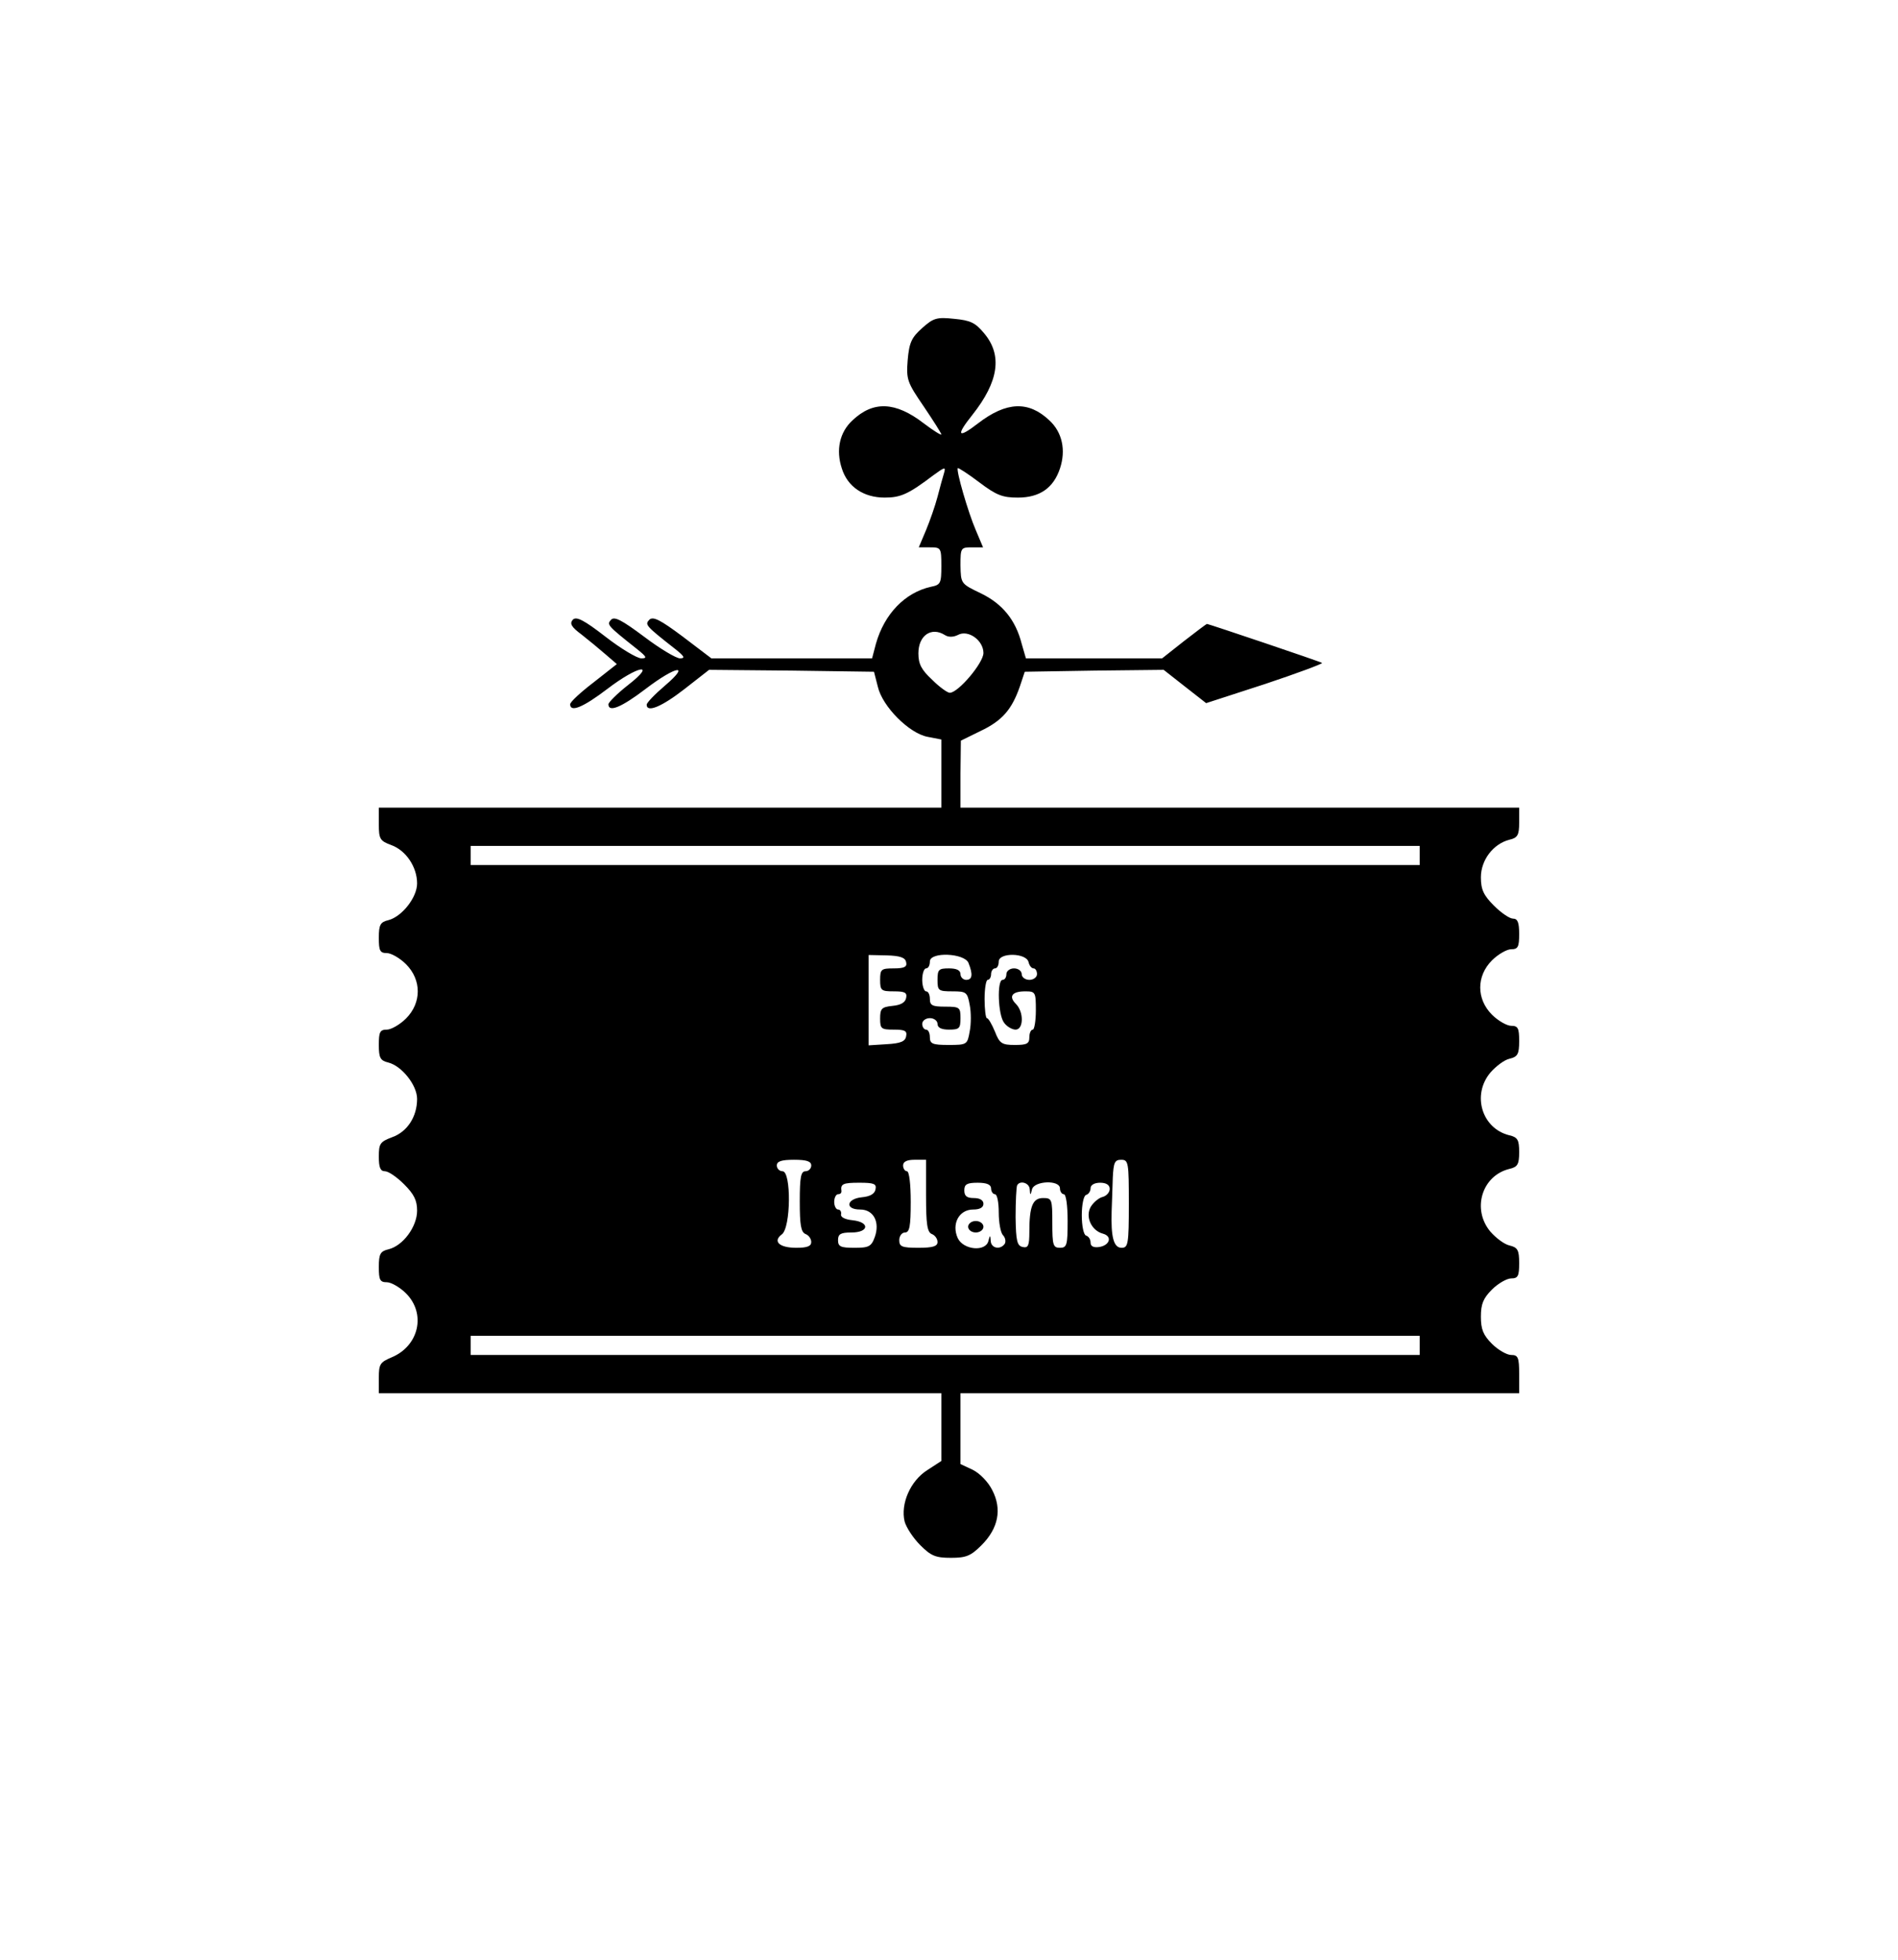 <?xml version="1.0" standalone="no"?>
<!DOCTYPE svg PUBLIC "-//W3C//DTD SVG 20010904//EN"
 "http://www.w3.org/TR/2001/REC-SVG-20010904/DTD/svg10.dtd">
<svg version="1.0" xmlns="http://www.w3.org/2000/svg"
 width="496pt" height="512pt" viewBox="0 0 496 512"
 preserveAspectRatio="xMidYMid meet">

<g transform="translate(0,512) scale(0.1,-0.1)"
fill="#000000" stroke="none">
<path d="M2410 4263 c-28 -25 -34 -38 -38 -84 -4 -51 -1 -58 42 -121 25 -37
46 -70 46 -73 0 -3 -21 10 -46 29 -74 57 -132 59 -186 8 -34 -31 -44 -78 -28
-126 15 -48 57 -76 112 -76 42 0 62 9 128 59 29 21 32 22 27 5 -3 -10 -11 -38
-17 -62 -6 -23 -20 -63 -30 -87 l-19 -45 29 0 c29 0 30 -1 30 -49 0 -45 -2
-49 -27 -54 -68 -15 -122 -71 -144 -149 l-10 -38 -210 0 -210 0 -75 57 c-59
44 -77 53 -87 44 -12 -13 -11 -15 68 -77 24 -19 26 -24 12 -24 -10 0 -52 25
-93 56 -59 44 -78 54 -87 45 -12 -13 -10 -15 68 -77 25 -20 27 -24 11 -24 -11
0 -53 25 -93 56 -58 45 -77 54 -86 45 -9 -10 -4 -19 23 -39 19 -15 47 -38 63
-52 l29 -25 -61 -48 c-34 -26 -61 -51 -61 -57 0 -22 34 -8 97 40 81 62 131 70
54 10 -28 -22 -51 -45 -51 -50 0 -22 34 -8 97 40 80 61 119 67 51 9 -27 -23
-48 -45 -48 -50 0 -22 40 -5 99 41 l64 50 216 -2 215 -3 10 -39 c12 -52 82
-122 130 -131 l36 -7 0 -89 0 -89 -735 0 -735 0 0 -43 c0 -39 3 -44 33 -55 38
-14 67 -57 67 -100 0 -37 -40 -87 -75 -96 -21 -5 -25 -12 -25 -46 0 -34 3 -40
21 -40 11 0 34 -13 50 -29 41 -41 41 -101 0 -142 -16 -16 -39 -29 -50 -29 -18
0 -21 -6 -21 -40 0 -34 4 -41 25 -46 35 -9 75 -59 75 -95 0 -47 -26 -86 -65
-100 -32 -12 -35 -17 -35 -51 0 -28 4 -38 16 -38 9 0 31 -15 50 -34 26 -26 34
-42 34 -69 0 -42 -37 -92 -75 -101 -21 -5 -25 -12 -25 -46 0 -34 3 -40 21 -40
11 0 34 -13 50 -29 53 -53 34 -137 -37 -167 -31 -13 -34 -18 -34 -54 l0 -40
735 0 735 0 0 -88 0 -89 -37 -24 c-44 -28 -70 -88 -59 -134 4 -15 22 -43 41
-62 28 -28 40 -33 80 -33 40 0 52 5 80 33 44 44 54 94 28 144 -11 22 -33 44
-51 53 l-32 15 0 93 0 92 730 0 730 0 0 50 c0 44 -3 50 -21 50 -11 0 -34 13
-50 29 -23 23 -29 38 -29 71 0 33 6 48 29 71 16 16 39 29 50 29 18 0 21 6 21
40 0 34 -4 41 -25 46 -14 3 -36 20 -50 36 -49 58 -23 146 49 164 22 5 26 12
26 44 0 32 -4 39 -26 44 -72 18 -98 106 -49 164 14 16 36 33 50 36 21 5 25 12
25 46 0 34 -3 40 -21 40 -11 0 -34 13 -50 29 -41 41 -41 101 0 142 16 16 39
29 50 29 18 0 21 6 21 40 0 30 -4 40 -16 40 -9 0 -31 15 -50 34 -27 27 -34 42
-34 74 0 45 32 87 74 98 22 5 26 12 26 45 l0 39 -730 0 -730 0 0 88 1 87 51
25 c57 27 82 56 103 116 l13 39 182 3 181 2 56 -44 55 -43 154 50 c84 28 151
53 149 55 -3 3 -294 101 -301 102 -1 0 -28 -20 -60 -45 l-57 -45 -178 0 -178
0 -11 38 c-16 63 -51 105 -107 132 -52 25 -52 25 -53 73 0 46 1 47 30 47 l29
0 -19 45 c-20 46 -52 157 -47 162 2 1 27 -15 56 -37 45 -34 61 -40 101 -40 57
0 93 25 110 76 16 48 6 95 -28 126 -54 51 -112 49 -186 -8 -53 -41 -59 -33
-15 22 69 87 79 156 31 213 -23 28 -36 34 -78 38 -46 5 -55 2 -84 -24z m59
-802 c9 -6 22 -6 34 0 27 15 67 -14 67 -47 0 -26 -66 -104 -88 -104 -6 0 -27
15 -46 34 -28 26 -36 41 -36 69 0 47 34 70 69 48z m1241 -576 l0 -25 -1240 0
-1240 0 0 25 0 25 1240 0 1240 0 0 -25z m-1342 -279 c3 -12 -5 -16 -32 -16
-33 0 -36 -2 -36 -30 0 -28 3 -30 36 -30 28 0 35 -3 32 -17 -2 -12 -14 -19
-36 -21 -28 -3 -32 -7 -32 -33 0 -27 3 -29 36 -29 28 0 35 -3 32 -17 -2 -14
-15 -19 -51 -21 l-47 -3 0 118 0 118 47 -1 c36 -1 49 -6 51 -18z m163 -2 c12
-30 10 -44 -6 -44 -8 0 -15 7 -15 15 0 10 -10 15 -30 15 -27 0 -30 -3 -30 -30
0 -28 2 -30 39 -30 36 0 39 -2 45 -35 4 -19 4 -51 0 -70 -6 -34 -7 -35 -55
-35 -42 0 -49 3 -49 20 0 11 -4 20 -10 20 -5 0 -10 7 -10 15 0 8 9 15 20 15
11 0 20 -7 20 -15 0 -10 10 -15 30 -15 27 0 30 3 30 30 0 28 -2 30 -40 30 -33
0 -40 3 -40 20 0 11 -4 20 -10 20 -5 0 -10 14 -10 30 0 17 5 30 10 30 6 0 10
8 10 18 0 26 91 22 101 -4z m157 2 c2 -9 8 -16 13 -16 5 0 9 -7 9 -15 0 -8 -9
-15 -20 -15 -11 0 -20 7 -20 15 0 8 -9 15 -20 15 -11 0 -20 -7 -20 -15 0 -8
-4 -15 -10 -15 -15 0 -12 -92 4 -112 7 -10 21 -18 30 -18 21 0 22 46 1 67 -20
20 -10 33 24 33 27 0 28 -2 28 -50 0 -27 -4 -50 -8 -50 -5 0 -9 -9 -9 -20 0
-17 -7 -20 -38 -20 -34 0 -40 4 -52 35 -8 19 -17 35 -21 35 -3 0 -6 23 -6 50
0 28 4 50 8 50 5 0 9 7 9 15 0 8 5 15 10 15 6 0 10 8 10 18 0 24 73 23 78 -2z
m-568 -531 c0 -8 -7 -15 -15 -15 -12 0 -15 -15 -15 -79 0 -61 3 -80 15 -85 8
-3 15 -12 15 -21 0 -11 -11 -15 -39 -15 -45 0 -62 17 -38 35 24 17 25 165 2
165 -8 0 -15 7 -15 15 0 11 12 15 45 15 33 0 45 -4 45 -15z m300 -79 c0 -74 3
-95 15 -100 8 -3 15 -12 15 -21 0 -11 -12 -15 -50 -15 -43 0 -50 3 -50 20 0
11 7 20 15 20 12 0 15 16 15 80 0 47 -4 80 -10 80 -5 0 -10 7 -10 15 0 10 10
15 30 15 l30 0 0 -94z m530 -21 c0 -106 -2 -115 -19 -115 -21 0 -28 29 -26 95
1 22 2 61 3 88 2 40 5 47 22 47 19 0 20 -7 20 -115z m-662 38 c-2 -12 -14 -19
-36 -21 -40 -4 -45 -32 -4 -32 35 0 52 -33 38 -72 -9 -25 -16 -28 -53 -28 -36
0 -43 3 -43 20 0 16 7 20 35 20 46 0 49 27 3 32 -20 2 -32 8 -30 16 1 6 -2 12
-8 12 -5 0 -10 9 -10 20 0 11 5 20 10 20 6 0 9 3 9 8 -3 19 4 22 47 22 38 0
45 -3 42 -17z m302 2 c0 -8 5 -15 10 -15 6 0 10 -22 10 -48 0 -26 5 -53 11
-59 6 -6 8 -16 5 -22 -11 -17 -36 -13 -37 7 -1 16 -2 16 -6 0 -7 -29 -65 -24
-80 7 -17 37 3 75 40 75 17 0 27 5 27 15 0 9 -9 15 -25 15 -18 0 -25 5 -25 20
0 16 7 20 35 20 24 0 35 -5 35 -15z m101 -2 c1 -17 2 -17 6 0 6 22 73 25 73 2
0 -8 5 -15 10 -15 6 0 10 -30 10 -70 0 -63 -2 -70 -20 -70 -18 0 -20 7 -20 65
0 62 -1 65 -24 65 -27 0 -36 -21 -36 -88 0 -36 -3 -43 -17 -40 -15 3 -18 15
-19 78 0 41 2 78 4 83 7 14 32 7 33 -10z m209 1 c0 -9 -8 -18 -18 -21 -10 -2
-24 -14 -31 -25 -16 -26 1 -63 31 -71 26 -7 18 -31 -10 -35 -14 -2 -22 2 -22
11 0 9 -5 17 -12 19 -6 2 -11 25 -11 53 0 28 5 51 11 53 7 2 12 10 12 18 0 8
10 14 25 14 16 0 25 -6 25 -16z m810 -409 l0 -25 -1240 0 -1240 0 0 25 0 25
1240 0 1240 0 0 -25z"/>
<path d="M2530 1915 c0 -8 9 -15 20 -15 11 0 20 7 20 15 0 8 -9 15 -20 15 -11
0 -20 -7 -20 -15z"/>
</g>
</svg>
